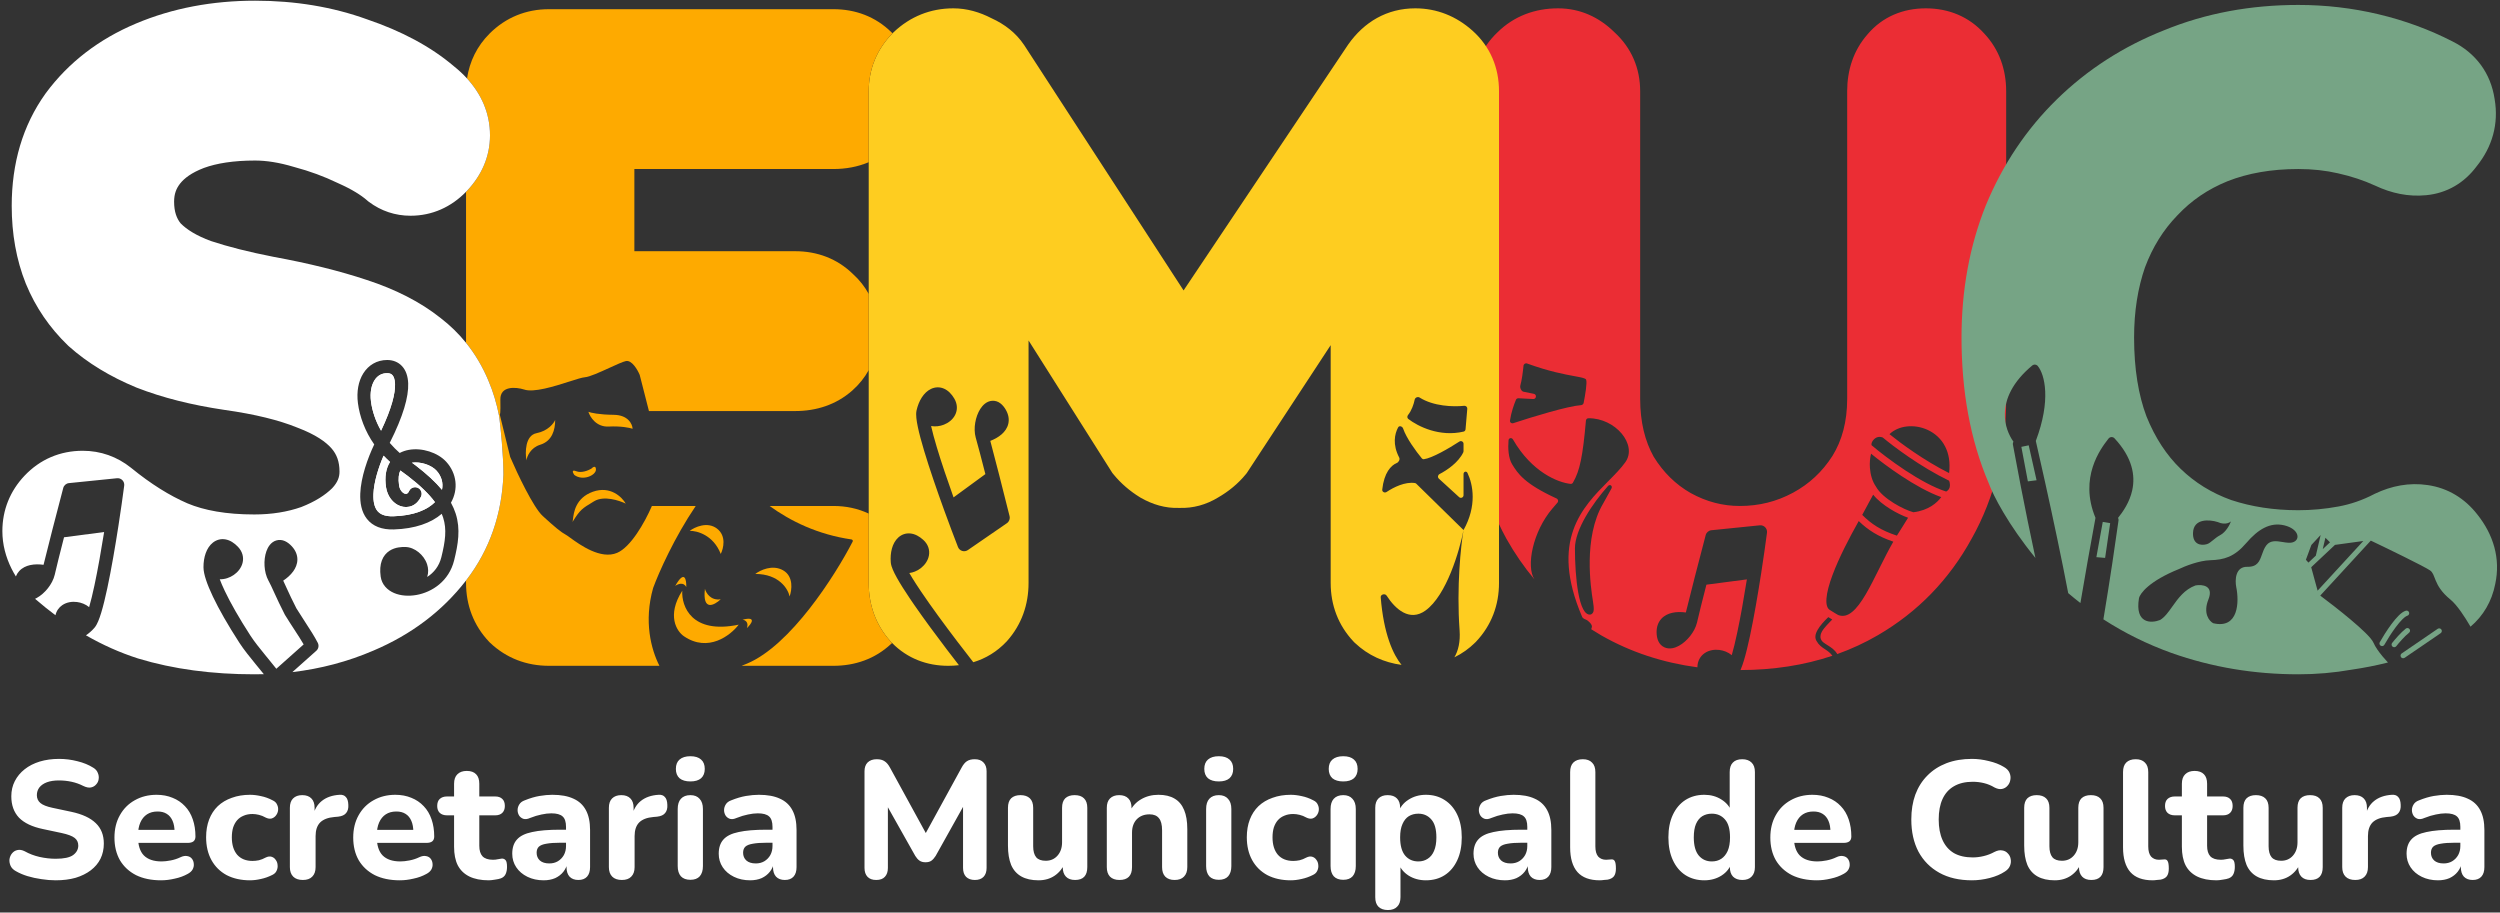 <svg width="600" height="219" viewBox="0 0 600 219" fill="none" xmlns="http://www.w3.org/2000/svg">
<rect x="0" y="0" width="600" height="219" fill="#333333" stroke="none"/>
<path d="M169.183 141.322C169.451 142.318 170.584 144.213 172.976 143.82C171.444 145.278 168.541 146.819 169.183 141.322Z" fill="#FEAA00"/>
<path d="M172.976 132.943C171.21 128.404 167.275 127.361 165.529 127.407C166.747 126.492 169.761 125.101 172.072 126.858C174.382 128.615 173.637 131.647 172.976 132.943Z" fill="#FEAA00"/>
<path d="M187.949 136.878C185.386 135.414 182.428 136.848 181.268 137.747C186.979 137.747 189.138 141.347 189.504 143.146C190.053 141.667 190.511 138.342 187.949 136.878Z" fill="#FEAA00"/>
<path d="M162.052 140.63C162.662 140.172 164.046 139.587 164.705 140.904C164.766 139.135 164.321 136.604 162.052 140.63Z" fill="#FEAA00"/>
<path d="M178.203 148.728C178.767 148.789 179.768 149.277 179.255 150.742C180.353 149.704 181.68 147.85 178.203 148.728Z" fill="#FEAA00"/>
<path d="M177.288 149.918C165.941 152.297 163.531 145.48 163.744 141.774C159.938 147.74 162.433 151.55 164.156 152.709C169.976 156.662 175.336 152.496 177.288 149.918Z" fill="#FEAA00"/>
<path fill-rule="evenodd" clip-rule="evenodd" d="M384.289 152.481L384.266 152.467C383.46 152 382.669 151.517 381.892 151.018C381.953 150.848 382.007 150.668 382.054 150.478C382.197 149.908 381.17 148.903 380.616 148.708C380.199 148.56 379.838 148.339 379.72 148.063C371.859 129.716 379.79 121.725 385.991 115.477C387.559 113.897 389.016 112.429 390.08 110.933C393.073 106.722 387.675 100.294 381.209 100.382C380.899 100.386 380.649 100.636 380.622 100.946C379.866 109.485 379.184 112.959 377.503 115.842C377.387 116.04 377.17 116.157 376.941 116.133C373.909 115.816 367.634 113.316 363.118 105.48C362.825 104.971 362.1 105.076 362.049 105.661C361.893 107.462 361.984 109.925 362.919 111.438L362.937 111.468C364.248 113.591 365.773 116.062 373.575 119.636C373.961 119.813 374.072 120.31 373.795 120.63L373.737 120.696C373.385 121.103 373.012 121.533 372.617 121.994C367.805 127.608 366.235 136.001 368.264 139.048C365.758 136.063 363.514 132.809 361.536 129.292L361.514 129.253L361.493 129.215C356.058 119.277 353.444 108.028 353.444 95.674V21.895C353.444 16.462 355.404 11.568 359.374 7.78C363.356 3.838 368.421 2.001 373.95 2.001C379.204 2.001 383.779 4.117 387.436 7.711C391.535 11.453 393.64 16.36 393.64 21.895V95.674C393.64 101.351 394.813 105.916 396.889 109.619C399.235 113.422 402.176 116.273 405.737 118.317C409.542 120.423 413.45 121.433 417.565 121.433C422.197 121.433 426.409 120.369 430.321 118.254C434.202 116.157 437.334 113.249 439.784 109.428C442.056 105.757 443.324 101.266 443.324 95.674V21.895C443.324 16.865 444.809 12.133 448.179 8.273C451.798 3.98 456.764 2.001 462.199 2.001C467.634 2.001 472.558 3.971 476.264 8.094C479.845 11.939 481.481 16.733 481.481 21.895V95.674C481.481 108.046 478.791 119.31 473.208 129.253C467.812 139.103 460.271 146.887 450.66 152.467C447.562 154.266 444.323 155.766 440.949 156.975C440.31 155.914 439.494 155.402 438.66 154.879C438.315 154.663 437.968 154.445 437.628 154.185C437.345 153.969 437.122 153.692 437.001 153.35C436.882 153.011 436.886 152.673 436.952 152.368C437.076 151.793 437.438 151.243 437.809 150.774C438.193 150.288 438.672 149.785 439.132 149.309L439.3 149.135C439.449 148.982 439.595 148.83 439.737 148.681C439.645 148.627 439.552 148.571 439.46 148.516C439.23 148.376 438.999 148.233 438.797 148.106C437.699 149.163 436.787 150.189 436.236 151.153C435.615 152.237 435.537 153.08 435.944 153.8C436.535 154.845 437.21 155.291 437.975 155.797L438.054 155.848C438.633 156.231 439.254 156.658 439.777 157.382C432.938 159.676 425.562 160.799 417.714 160.813C417.74 160.754 417.765 160.695 417.79 160.636C418.045 160.037 418.294 159.317 418.537 158.516C419.023 156.911 419.516 154.878 419.998 152.618C420.965 148.092 421.913 142.544 422.7 137.454C423.255 133.866 423.731 130.494 424.078 127.852C424.141 127.373 423.982 126.892 423.645 126.545C423.309 126.199 422.833 126.026 422.352 126.074L410.733 127.256C410.078 127.322 409.533 127.788 409.365 128.425C408.703 130.942 407.698 134.792 406.743 138.503C405.906 141.759 405.101 144.932 404.604 146.998C403.586 146.854 402.415 146.828 401.322 147.077C400.415 147.283 399.446 147.705 398.706 148.525C397.94 149.374 397.561 150.49 397.58 151.796C397.602 153.242 398.058 154.71 399.442 155.353C400.698 155.937 402.035 155.49 402.944 154.992C403.932 154.45 404.882 153.603 405.643 152.639C406.386 151.698 407.02 150.554 407.304 149.336C407.329 149.255 407.347 149.174 407.358 149.093C407.707 147.531 408.572 144.089 409.537 140.324L419.251 139.053C418.54 143.505 417.728 148.12 416.909 151.959C416.472 154.006 416.037 155.809 415.621 157.239C414.764 156.528 413.7 156.12 412.668 155.988C411.506 155.84 410.198 156.021 409.138 156.738C408.056 157.471 407.39 158.662 407.377 160.153C399.06 159.04 391.345 156.513 384.31 152.493L384.289 152.481ZM364.878 92.526C365.241 91.242 365.5 89.257 365.64 87.787C365.68 87.367 366.109 87.096 366.505 87.24C371.754 89.153 375.581 89.856 377.928 90.287C379.587 90.592 380.508 90.761 380.669 91.126C380.962 91.785 380.445 94.854 380.072 96.705C380.012 97.004 379.747 97.213 379.443 97.235C376.27 97.461 367.888 100.014 363.185 101.562C362.761 101.701 362.334 101.371 362.396 100.93C362.657 99.055 363.359 97.062 363.828 95.95C363.928 95.712 364.17 95.567 364.428 95.581L367.961 95.765C368.743 95.806 368.886 94.669 368.119 94.515L365.64 94.015C365.112 93.908 364.732 93.044 364.878 92.526ZM385.922 116.64C382.229 120.796 377.984 127.057 377.984 131.621C377.984 138.444 378.882 147.995 381.758 147.483C381.808 147.475 381.858 147.456 381.902 147.431C382.644 147.005 382.609 146.186 382.275 144.078C381.835 141.291 379.91 129.055 384.747 120.86L386.742 117.255C387.088 116.629 386.397 116.106 385.922 116.64ZM467.785 113.54C461.703 110.491 456.062 106.298 453.478 104.202C455.617 102.117 459.415 101.685 462.653 103.182C464.384 103.982 465.902 105.32 466.85 107.194C467.684 108.843 468.098 110.948 467.785 113.54ZM467.785 115.372C460.78 111.986 454.251 107 451.866 105.004C450.904 104.628 450.117 104.994 449.614 105.588C449.346 105.904 449.194 106.252 449.153 106.523C449.132 106.656 449.142 106.747 449.156 106.8C449.169 106.846 449.182 106.857 449.186 106.86C450.925 108.341 453.938 110.69 457.296 112.9C460.562 115.049 464.096 117.025 467.08 117.972C467.557 117.719 467.808 117.358 467.918 116.955C468.036 116.52 468.003 115.97 467.785 115.372ZM456.393 114.273C459.456 116.289 462.855 118.226 465.896 119.307C464.928 120.639 462.86 122.496 459.218 122.942C458.088 122.633 456.274 121.846 454.513 120.753C452.662 119.605 451.011 118.205 450.24 116.804L450.22 116.766L450.195 116.731C449.367 115.537 448.897 113.933 448.779 112.279C448.694 111.082 448.797 109.903 449.052 108.888C450.878 110.38 453.51 112.376 456.393 114.273ZM457.939 124.259C456.695 123.815 455.136 123.075 453.646 122.15C452.142 121.217 450.621 120.043 449.562 118.723C449.235 119.298 448.883 119.948 448.517 120.635L448.181 121.266C447.77 122.039 447.348 122.833 446.934 123.576C449.137 125.778 451.431 127.299 455.255 128.555C455.679 127.862 456.104 127.194 456.513 126.552C457.023 125.749 457.509 124.986 457.939 124.259ZM446.095 125.056C448.318 127.205 450.707 128.745 454.397 130.001C453.257 131.987 452.201 134.084 451.192 136.106L450.96 136.572C449.88 138.739 448.854 140.797 447.818 142.565C446.701 144.47 445.618 145.956 444.514 146.858C443.444 147.731 442.423 148.009 441.31 147.663C441.303 147.66 441.273 147.649 441.216 147.621C441.151 147.59 441.069 147.548 440.973 147.495C440.78 147.389 440.55 147.254 440.312 147.11C439.921 146.873 439.53 146.625 439.279 146.465L439.135 146.374C438.586 146.028 438.237 145.224 438.349 143.659C438.458 142.139 438.99 140.179 439.817 137.967C441.345 133.876 443.806 129.114 446.095 125.056Z" fill="#EB2D34"/>
<path d="M368.802 139.68C368.979 139.885 369.157 140.088 369.337 140.291C369.167 140.083 368.988 139.879 368.802 139.68Z" fill="#FEAA00"/>
<path fill-rule="evenodd" clip-rule="evenodd" d="M561.158 41.605L561.128 41.598C558.191 40.92 555.02 40.566 551.596 40.566C545.056 40.566 539.428 41.593 534.599 43.497C529.873 45.414 525.902 48.133 522.596 51.66L522.556 51.703L522.515 51.745C519.216 55.154 516.634 59.261 514.798 64.168C513.088 69.099 512.182 74.685 512.182 81C512.182 88.585 513.237 94.832 515.14 99.9C517.241 105.127 520.007 109.282 523.361 112.527C526.765 115.821 530.778 118.315 535.485 120.007C540.334 121.613 545.687 122.452 551.596 122.452C554.802 122.452 558.015 122.156 561.243 121.558C564.167 121.016 566.999 120.041 569.758 118.606L569.874 118.545L569.992 118.489C573.972 116.594 578.246 115.764 582.637 116.417C587.529 117.122 591.565 119.641 594.547 123.457C598.381 128.268 600.19 134.007 598.85 140.192C598.021 144.381 595.96 147.83 592.926 150.403C592.177 149.121 591.408 147.899 590.654 146.834C589.739 145.542 588.87 144.518 588.106 143.895C585.938 142.128 585.096 140.591 584.571 139.331C584.462 139.068 584.374 138.84 584.295 138.634L584.294 138.632C584.176 138.324 584.076 138.063 583.948 137.802C583.756 137.413 583.544 137.127 583.208 136.895C582.888 136.673 582.095 136.233 580.974 135.647C579.868 135.07 578.481 134.37 577.001 133.636C574.229 132.261 571.142 130.77 568.993 129.744L556.857 142.944C558.858 144.437 561.634 146.585 564.086 148.643C565.431 149.773 566.686 150.881 567.665 151.844C568.154 152.325 568.58 152.777 568.916 153.181C569.244 153.575 569.519 153.963 569.666 154.313C570.067 155.265 570.906 156.442 571.832 157.555C572.263 158.072 572.703 158.564 573.111 159C570.242 159.722 567.337 160.295 564.397 160.72C560.193 161.463 555.924 161.832 551.596 161.832C541.004 161.832 530.852 160.138 521.187 156.718L521.169 156.712L521.151 156.705L521.15 156.705C515.354 154.622 509.907 151.932 504.817 148.64C505.603 143.916 506.336 139.246 506.97 135.055C507.56 131.147 508.066 127.648 508.447 124.896C508.477 124.679 508.431 124.469 508.33 124.293C509.568 122.758 511.115 120.489 511.733 117.675C512.518 114.101 511.775 109.811 507.485 105.198C507.294 104.993 507.021 104.882 506.741 104.897C506.461 104.912 506.202 105.05 506.033 105.274C505.976 105.35 505.909 105.438 505.832 105.537C504.252 107.595 498.877 114.594 502.916 124.282C502.399 127.07 501.765 130.562 501.083 134.411C500.508 137.661 499.899 141.171 499.298 144.727C498.307 143.96 497.332 143.167 496.372 142.349C494.826 134.217 492.688 124.185 490.852 115.87C490.009 112.054 489.228 108.592 488.595 105.829C490.452 100.894 490.979 96.937 490.85 93.959C490.721 90.958 489.921 88.884 489.075 87.852C488.915 87.656 488.683 87.533 488.431 87.509C488.18 87.485 487.929 87.563 487.735 87.725C482.976 91.693 481.25 95.715 481.16 99.213C481.089 102.015 482.072 104.382 483.224 106C483.102 106.193 483.05 106.431 483.094 106.673C483.591 109.407 484.243 112.882 484.998 116.761C486.018 122.005 487.229 128.001 488.5 133.905C481.938 125.876 478.372 118.932 477.269 115.917C472.865 105.586 470.764 93.894 470.764 81C470.764 69.684 472.677 59.086 476.596 49.289L476.615 49.241L476.635 49.194C480.669 39.482 486.317 31.022 493.589 23.901C500.973 16.669 509.624 11.111 519.468 7.226C529.401 3.17 540.138 1.186 551.596 1.186C558.146 1.186 564.569 1.931 570.852 3.427C577.107 4.916 583.029 7.084 588.6 9.942C594.188 12.749 597.777 17.536 598.707 23.768C599.734 29.721 598.152 35.266 594.388 39.916C591.45 43.879 587.302 46.367 582.279 46.849C578.033 47.27 573.912 46.385 570.048 44.556C567.299 43.3 564.35 42.315 561.187 41.612L561.158 41.605ZM556.225 141.764L554.686 136.135L560.395 130.771L567.191 129.838L556.225 141.764ZM559.201 130.159L558.098 129.06L557.46 131.794L559.201 130.159ZM556.954 128.399L555.799 133.355L554.024 135.023C553.838 134.81 553.63 134.578 553.416 134.347L554.73 130.791L556.954 128.399ZM552.436 133.354L552.495 133.193L552.387 133.31L552.418 133.338L552.436 133.354ZM513.35 143.591C512.34 149.75 516.308 149.628 518.419 148.798C519.538 148.131 520.411 146.902 521.358 145.568C522.731 143.635 524.259 141.483 526.917 140.505C528.511 140.221 531.362 140.495 530.019 143.865C528.676 147.234 530.224 149.073 531.166 149.571C537.297 151.033 537.413 144.411 536.704 140.918C536.375 139.264 536.445 135.971 539.353 136.033C541.804 136.086 542.306 134.666 542.862 133.098C543.13 132.34 543.411 131.548 543.929 130.87C544.901 129.601 546.387 129.847 547.817 130.083C548.732 130.234 549.623 130.381 550.343 130.128C552.191 129.476 551.695 126.933 548.274 126.093C544.853 125.253 541.931 127.02 539.083 130.348C536.236 133.677 533.763 134.357 530.449 134.452C527.798 134.528 524.36 135.889 522.973 136.56C515.797 139.455 513.568 142.453 513.35 143.591ZM535.43 125.138C535.146 125.933 534.228 127.709 532.819 128.45C532.151 128.801 531.608 129.247 531.123 129.646C530.585 130.088 530.117 130.472 529.625 130.609C528.117 131.027 526.243 130.61 526.32 127.916C526.422 124.35 530.315 124.679 532.249 125.289C532.885 125.599 534.412 126.004 535.43 125.138Z" fill="#76A485"/>
<path d="M577.093 157.884C576.998 157.915 576.902 157.946 576.807 157.977C576.59 157.993 576.371 157.896 576.239 157.704C576.042 157.416 576.116 157.022 576.404 156.826L585.051 150.914C585.339 150.717 585.732 150.791 585.929 151.079C586.126 151.367 586.052 151.76 585.764 151.957L577.117 157.869C577.109 157.874 577.101 157.879 577.093 157.884Z" fill="#76A485"/>
<path d="M485.125 107.244C485.556 109.596 486.087 112.419 486.689 115.528L488.777 115.264C488.082 112.132 487.437 109.269 486.89 106.878L485.125 107.244Z" fill="#76A485"/>
<path d="M505.228 133.895C505.698 130.762 506.11 127.92 506.442 125.551L504.662 125.26C504.217 127.672 503.693 130.56 503.131 133.719L505.228 133.895Z" fill="#76A485"/>
<path d="M577.754 147.781C578.089 147.686 578.284 147.337 578.189 147.001C578.094 146.665 577.744 146.471 577.409 146.566C576.815 146.734 576.214 147.212 575.669 147.753C575.104 148.314 574.518 149.026 573.958 149.777C572.838 151.281 571.782 152.999 571.149 154.124C570.978 154.428 571.086 154.813 571.39 154.984C571.695 155.155 572.08 155.047 572.251 154.743C572.864 153.651 573.892 151.982 574.972 150.532C575.512 149.806 576.056 149.149 576.559 148.65C577.083 148.13 577.49 147.856 577.754 147.781Z" fill="#76A485"/>
<path d="M578.166 151.863C578.442 151.649 578.493 151.252 578.28 150.976C578.066 150.7 577.669 150.65 577.393 150.863C576.209 151.778 574.706 153.553 574.112 154.308C573.896 154.582 573.943 154.979 574.217 155.195C574.492 155.411 574.889 155.363 575.105 155.089C575.694 154.34 577.116 152.675 578.166 151.863Z" fill="#76A485"/>
<path fill-rule="evenodd" clip-rule="evenodd" d="M273.801 119.476L273.697 119.416L273.593 119.352C271.171 117.862 269.032 116.034 267.245 113.85L266.957 113.498L246.853 81.711V139.9C246.853 145.102 245.197 149.899 241.707 153.825L241.637 153.904L241.564 153.981C239.28 156.408 236.567 158.034 233.592 158.935C232.405 157.42 231.095 155.727 229.746 153.952C226.721 149.976 223.511 145.612 221.037 141.944C220.638 141.352 220.26 140.781 219.906 140.235C219.263 139.241 218.699 138.329 218.236 137.524C218.701 137.466 219.151 137.344 219.577 137.173C220.125 136.952 220.631 136.65 221.071 136.297C221.967 135.577 222.731 134.529 222.947 133.288C223.178 131.957 222.737 130.607 221.572 129.558C220.637 128.715 219.606 128.151 218.515 128.034C217.401 127.915 216.4 128.282 215.628 128.967C215.61 128.983 215.592 128.999 215.574 129.016C214.116 130.353 213.601 132.686 213.789 134.997C213.835 135.567 214.048 136.178 214.283 136.731C214.532 137.317 214.869 137.98 215.267 138.693C216.065 140.12 217.159 141.842 218.418 143.71C218.74 144.187 219.074 144.675 219.417 145.172C221.767 148.571 224.58 152.379 227.231 155.865C228.234 157.183 229.214 158.457 230.14 159.647C229.297 159.746 228.439 159.794 227.57 159.794C222.433 159.794 217.752 158.013 214.104 154.317C213.995 154.207 213.887 154.095 213.781 153.982L213.708 153.905L213.638 153.825C210.148 149.9 208.492 145.102 208.492 139.9V123.263V88.836V70.545V38.928V21.895C208.492 16.542 210.482 11.784 214.213 7.989C214.257 7.945 214.301 7.9 214.345 7.856L214.417 7.784L214.49 7.715C218.447 3.966 223.337 2.001 228.793 2.001C232.058 2.001 235.141 2.913 237.961 4.376C241.057 5.777 243.828 7.863 245.804 10.827L245.828 10.864L284.059 69.705L323.526 10.743L323.576 10.672L323.576 10.672C327.389 5.253 332.886 2.001 339.665 2.001C344.884 2.001 349.548 3.917 353.404 7.367C357.671 11.185 359.763 16.247 359.763 21.895V139.9C359.763 145.232 357.95 150.085 354.261 153.991L354.188 154.068L354.113 154.144C352.581 155.676 350.877 156.871 349.048 157.759C349.982 156.175 350.504 154.049 350.3 151.246C349.543 140.826 350.616 130.881 351.248 127.21C354.487 121.426 353.55 116.348 352.196 113.511C351.936 112.968 351.248 113.176 351.248 113.778V118.848C351.248 119.397 350.595 119.685 350.19 119.314L345.323 114.869C344.982 114.558 345.076 113.993 345.486 113.781C347.305 112.842 350.049 110.973 351.192 108.548C351.229 108.468 351.248 108.38 351.248 108.291V106.506C351.248 105.999 350.678 105.696 350.253 105.972C347.744 107.599 343.723 109.951 341.725 110.211C341.537 110.236 341.358 110.152 341.237 110.005C339.841 108.323 337.548 105.187 336.744 102.842C336.562 102.308 335.819 102.078 335.551 102.574C334.694 104.152 334.185 106.721 335.805 109.799C336.048 110.26 335.704 110.923 335.223 111.122C333.837 111.697 332.183 113.427 331.735 117.503C331.675 118.048 332.318 118.382 332.773 118.077C334.509 116.915 337.223 115.584 339.581 115.929C339.705 115.947 339.819 116.008 339.908 116.095L351.248 127.21C350.309 132.133 347.17 142.888 342.122 146.525C338.305 149.275 334.89 146.212 332.785 142.946C332.405 142.357 331.316 142.647 331.372 143.347C332.073 152.141 334.353 157.118 336.368 159.574C332.197 159.004 328.357 157.306 325.167 154.293L325.011 154.146L324.865 153.991C321.176 150.085 319.363 145.232 319.363 139.9V82.838L299.22 113.546L298.972 113.85C297.123 116.11 294.86 117.948 292.312 119.418C289.517 121.112 286.372 122.025 283.017 121.897C279.653 122.03 276.536 121.039 273.801 119.476ZM351.417 97.394C348.766 97.667 344.076 97.528 340.705 95.41C340.269 95.136 339.633 95.403 339.527 95.908C339.29 97.045 338.802 98.506 337.926 99.605C337.695 99.895 337.7 100.323 337.993 100.549C340.35 102.361 345.513 104.928 351.259 103.586C351.519 103.525 351.706 103.301 351.729 103.035L352.149 98.095C352.183 97.686 351.825 97.352 351.417 97.394ZM229.917 131.288C230.092 131.738 230.463 132.083 230.925 132.225C231.386 132.367 231.887 132.29 232.285 132.017L241.66 125.562C242.203 125.189 242.457 124.518 242.297 123.879C241.684 121.418 240.739 117.657 239.815 114.039C239.01 110.883 238.216 107.811 237.672 105.812C238.604 105.457 239.606 104.931 240.418 104.212C241.1 103.607 241.737 102.786 241.987 101.727C242.247 100.632 242.045 99.49 241.412 98.376C240.713 97.146 239.624 96.088 238.117 96.188C236.751 96.279 235.808 97.301 235.263 98.157C234.669 99.088 234.252 100.262 234.053 101.447C233.858 102.603 233.852 103.884 234.182 105.064C234.199 105.146 234.222 105.225 234.25 105.301C234.683 106.794 235.554 110.127 236.49 113.785L228.851 119.376C227.378 115.253 225.917 110.951 224.823 107.303C224.245 105.376 223.777 103.654 223.464 102.249C224.518 102.44 225.603 102.288 226.535 101.921C227.604 101.501 228.646 100.728 229.221 99.606C229.837 98.405 229.818 96.985 229.018 95.636C228.376 94.554 227.559 93.709 226.552 93.272C225.501 92.817 224.41 92.883 223.453 93.334C221.663 94.178 220.477 96.251 219.969 98.514C219.844 99.072 219.865 99.719 219.925 100.316C219.989 100.95 220.113 101.683 220.282 102.482C220.618 104.082 221.15 106.052 221.797 108.21C223.093 112.531 224.882 117.717 226.595 122.436C227.803 125.762 228.976 128.867 229.917 131.288Z" fill="#FECD20"/>
<path d="M177.981 159.794H200.018C205.18 159.794 209.974 158.158 213.819 154.578C213.915 154.491 214.01 154.404 214.104 154.317C213.995 154.207 213.887 154.095 213.781 153.982L213.708 153.905L213.638 153.825C210.148 149.9 208.492 145.102 208.492 139.9V123.263C205.899 122.04 203.042 121.433 200.018 121.433H184.708C189.707 125.07 196.287 128.299 204.353 129.464C204.603 129.5 204.753 129.765 204.636 129.989C200.376 138.224 189.73 154.904 179.285 159.266C178.844 159.45 178.409 159.626 177.981 159.794Z" fill="#FEAA00"/>
<path fill-rule="evenodd" clip-rule="evenodd" d="M14.955 145.228C14.125 145.79 13.541 146.624 13.311 147.655C11.747 146.49 10.205 145.252 8.685 143.942C8.596 143.866 8.507 143.789 8.418 143.712C8.558 143.648 8.691 143.58 8.816 143.512C9.798 142.973 10.744 142.131 11.5 141.172C12.238 140.237 12.869 139.1 13.151 137.889C13.176 137.808 13.194 137.727 13.206 137.646C13.551 136.096 14.409 132.682 15.367 128.946L24.991 127.687C24.286 132.104 23.481 136.681 22.668 140.488C22.236 142.513 21.806 144.298 21.394 145.714C20.544 145.013 19.49 144.611 18.469 144.48C17.313 144.333 16.011 144.513 14.955 145.228Z" fill="white"/>
<path d="M141.212 98.833C141.598 100.074 143.109 102.519 146.066 102.371C149.023 102.223 151.139 102.665 151.828 102.904C151.769 101.8 150.775 99.585 147.276 99.555C143.777 99.524 141.776 99.061 141.212 98.833Z" fill="#FEAA00"/>
<path d="M126.339 110.487C126.476 109.536 127.33 107.455 129.653 106.736C132.558 105.838 133.237 103.126 133.244 100.787C132.89 101.623 131.499 103.428 128.771 103.962C126.042 104.497 126.013 108.535 126.339 110.487Z" fill="#FEAA00"/>
<path d="M137.826 113.974C137.474 113.473 137.078 112.597 138.315 113.098C139.551 113.6 141.237 112.892 141.925 112.474C142.292 112.096 143.026 111.612 143.028 112.698C143.031 114.057 139.874 115.543 137.826 113.974Z" fill="#FEAA00"/>
<path d="M150.175 120.868C149.288 119.296 146.47 116.523 142.296 118.015C138.124 119.506 137.702 123.028 137.515 124.59C137.475 124.925 137.446 125.17 137.393 125.285C139.213 122.333 139.752 122.009 142.295 120.482C142.405 120.416 142.519 120.348 142.637 120.277C144.921 118.903 148.614 120.099 150.175 120.868Z" fill="#FEAA00"/>
<path d="M89.869 91.285C89.145 92.439 88.762 94.188 89.032 96.33C89.316 98.577 90.132 101.072 91.454 103.365C94.051 97.92 94.887 94.325 94.809 92.143C94.765 90.929 94.446 90.315 94.168 90.017C93.91 89.739 93.525 89.558 92.922 89.558C91.592 89.558 90.563 90.176 89.869 91.285Z" fill="white"/>
<path d="M92.058 109.366C90.819 112.247 89.732 115.708 89.622 118.584C89.552 120.407 89.884 121.74 90.542 122.578C91.139 123.338 92.231 123.973 94.41 123.908C99.442 123.759 102.631 122.276 104.389 120.512C103.01 118.64 100.928 116.582 97.841 114.212C97.73 114.127 97.565 114.009 97.356 113.859L97.353 113.857C97.025 113.622 96.587 113.308 96.076 112.919C95.722 113.678 95.528 114.806 95.772 116.463C95.947 117.653 96.633 118.299 97.129 118.476C97.364 118.56 97.534 118.539 97.653 118.488C97.766 118.439 97.982 118.297 98.184 117.855C98.547 117.062 99.485 116.713 100.278 117.075C101.071 117.438 101.42 118.376 101.057 119.169C100.589 120.193 99.856 120.977 98.906 121.388C97.961 121.796 96.955 121.768 96.067 121.451C94.316 120.826 92.967 119.095 92.647 116.923C92.284 114.466 92.618 112.427 93.601 110.87C93.095 110.41 92.575 109.908 92.058 109.366Z" fill="white"/>
<path d="M102.066 111.359C100.992 111.017 99.858 110.902 98.861 111.046C98.931 111.097 98.999 111.146 99.064 111.193L99.141 111.249L99.142 111.25L99.143 111.25C99.395 111.432 99.606 111.584 99.764 111.706C102.447 113.765 104.519 115.685 106.076 117.549C106.426 115.938 105.97 114.29 104.771 112.967C104.187 112.322 103.227 111.729 102.066 111.359Z" fill="white"/>
<path fill-rule="evenodd" clip-rule="evenodd" d="M117.601 32.493C117.601 37.633 115.538 42.127 112.099 45.769C112.016 45.857 111.933 45.944 111.849 46.03V82.276C114.035 84.984 115.825 88.014 117.215 91.341C118.358 94.016 119.212 96.885 119.804 99.927C120.143 102.601 120.82 109.141 120.82 113.912C120.444 123.357 117.557 131.866 111.986 139.139C111.941 139.198 111.895 139.258 111.849 139.318V139.9C111.849 145.232 113.661 150.085 117.35 153.991L117.497 154.146L117.652 154.293C121.558 157.982 126.411 159.794 131.743 159.794H158.262C156.27 155.875 154.475 149.157 156.752 141.115C158.138 137.347 161.85 128.996 166.975 121.433H157.639L156.456 121.437C154.687 125.513 151.364 131.301 148.103 132.687C144.168 134.359 139.166 130.735 136.877 129.077C136.407 128.737 136.051 128.479 135.843 128.367C134.621 127.713 133.115 126.459 130.26 123.847C127.975 121.758 124.096 113.52 122.441 109.663L119.921 99.399C120.007 99.642 120.161 99.285 120.088 95.912C120.015 92.538 123.82 92.877 125.731 93.469C128.058 94.311 133.097 92.702 136.69 91.554C138.357 91.022 139.712 90.589 140.343 90.545C141.487 90.466 143.987 89.323 146.243 88.291C147.915 87.525 149.454 86.821 150.208 86.657C151.625 86.349 153.013 88.74 153.529 89.973L155.746 98.652H190.847C195.912 98.652 200.674 97.145 204.548 93.728L204.552 93.724L204.568 93.71C206.198 92.261 207.506 90.624 208.492 88.836V70.545C207.546 68.808 206.296 67.209 204.732 65.787C200.923 62.06 196.106 60.291 190.847 60.291H152.248V40.566H200.018C202.981 40.566 205.847 40.045 208.492 38.928V21.895C208.492 16.542 210.482 11.784 214.213 7.989C214.111 7.893 214.008 7.797 213.903 7.702C210.095 3.974 205.277 2.205 200.018 2.205H131.743C126.279 2.205 121.377 4.181 117.499 8.059C114.466 11.092 112.693 14.781 112.087 18.833C115.498 22.564 117.601 27.137 117.601 32.493ZM137.364 125.332C137.374 125.32 137.384 125.304 137.393 125.285L137.364 125.332Z" fill="#FEAA00"/>
<path fill-rule="evenodd" clip-rule="evenodd" d="M33.116 158.028L33.174 158.046C41.607 160.606 50.915 161.832 61.021 161.832C61.789 161.832 62.554 161.822 63.315 161.8C62.898 161.281 62.434 160.715 61.942 160.117L61.939 160.113C61.759 159.893 61.575 159.668 61.388 159.44C60.002 157.748 58.492 155.873 57.459 154.278C54.662 149.957 52.535 146.205 51.099 143.19C50.382 141.683 49.827 140.34 49.448 139.188C49.077 138.061 48.84 137.016 48.835 136.14C48.822 133.78 49.524 131.462 51.098 130.223C51.939 129.561 52.998 129.248 54.137 129.459C55.229 129.66 56.228 130.308 57.11 131.234C58.206 132.383 58.547 133.777 58.212 135.101C57.9 136.337 57.048 137.338 56.086 137.997C55.149 138.639 53.963 139.06 52.74 139.023C53.047 139.839 53.449 140.777 53.952 141.832C55.311 144.688 57.363 148.317 60.111 152.561C61.032 153.983 62.428 155.724 63.832 157.439C64.014 157.661 64.196 157.883 64.378 158.104C65.064 158.94 65.74 159.763 66.319 160.503L72.878 154.658C72.263 153.588 71.521 152.449 70.678 151.154C69.985 150.09 69.223 148.921 68.407 147.597C68.385 147.562 68.366 147.527 68.347 147.492C67.332 145.523 66.56 143.853 65.942 142.503L65.777 142.141L65.776 142.138L65.775 142.137C65.262 141.013 64.886 140.19 64.559 139.592C64.515 139.525 64.476 139.455 64.442 139.38C63.846 138.288 63.561 137.019 63.489 135.83C63.417 134.611 63.562 133.354 63.937 132.298C64.282 131.326 64.98 130.108 66.301 129.709C67.759 129.269 69.071 130.061 70.043 131.119C70.922 132.076 71.38 133.157 71.373 134.295C71.366 135.396 70.925 136.351 70.388 137.104C69.733 138.023 68.832 138.786 67.971 139.355C68.18 139.797 68.4 140.28 68.635 140.794L68.816 141.189C69.421 142.514 70.16 144.112 71.127 145.99C71.819 147.109 72.517 148.184 73.185 149.211C74.393 151.07 75.499 152.771 76.271 154.288C76.597 154.928 76.45 155.706 75.914 156.184L70.167 161.306C76.969 160.507 83.468 158.792 89.635 156.136C98.656 152.31 106.13 146.718 111.849 139.318C111.895 139.258 111.941 139.198 111.986 139.139C117.557 131.866 120.444 123.357 120.82 113.912C120.82 109.141 120.143 102.601 119.804 99.927C119.212 96.885 118.358 94.016 117.215 91.341C115.825 88.014 114.035 84.984 111.849 82.276C110.081 80.086 108.055 78.106 105.773 76.348C100.858 72.431 94.872 69.425 88.019 67.188C81.512 65.02 74.049 63.181 65.672 61.644C59.703 60.475 54.709 59.203 50.639 57.853C47.068 56.543 44.776 55.046 43.35 53.601C42.418 52.44 41.784 50.862 41.784 48.39C41.784 46.613 42.273 45.266 43.236 44.046C44.228 42.79 45.953 41.444 48.954 40.3C51.974 39.2 55.998 38.528 61.225 38.528C63.901 38.528 66.976 38.993 70.494 40.048L70.604 40.081L70.716 40.111C74.356 41.081 77.787 42.348 81.019 43.904L81.121 43.953L81.225 43.999C84.455 45.435 86.667 46.837 88.106 48.095L88.317 48.281L88.542 48.449C91.464 50.641 94.869 51.776 98.522 51.776C103.747 51.776 108.287 49.679 111.849 46.03C111.933 45.944 112.016 45.857 112.099 45.769C115.538 42.127 117.601 37.633 117.601 32.493C117.601 27.137 115.498 22.564 112.087 18.833C111.145 17.803 110.104 16.837 108.979 15.936C103.363 11.151 96.338 7.449 88.156 4.665C79.801 1.638 70.801 0.167 61.225 0.167C50.971 0.167 41.411 1.954 32.65 5.643C23.773 9.381 16.479 14.936 10.998 22.352L10.967 22.394L10.936 22.437C5.412 30.137 2.811 39.258 2.811 49.41C2.811 56.069 3.898 62.326 6.198 68.078L6.212 68.113L6.227 68.147C8.53 73.741 11.909 78.675 16.307 82.91L16.408 83.007L16.513 83.101C21.044 87.147 26.481 90.414 32.687 92.988L32.76 93.018L32.833 93.046C39.032 95.465 46.049 97.217 53.813 98.367L53.815 98.368L53.842 98.372L53.87 98.376C61.25 99.411 66.99 100.857 71.262 102.589L71.343 102.622L71.424 102.653C75.754 104.291 78.253 106.081 79.609 107.663C80.795 109.047 81.481 110.745 81.481 113.201C81.481 114.465 81.083 115.711 79.725 117.166C78.049 118.819 75.653 120.378 72.286 121.694C68.993 122.849 65.261 123.471 61.021 123.471C54.247 123.471 48.987 122.483 44.995 120.808C40.728 118.959 36.226 116.168 31.498 112.311L31.471 112.289L31.443 112.266C28.098 109.59 24.148 108.186 19.852 108.186C14.425 108.186 9.602 110.238 5.867 114.192L5.858 114.202C2.404 117.872 0.569 122.411 0.569 127.468C0.569 130.66 1.377 133.697 2.784 136.512C3.099 137.141 3.441 137.752 3.81 138.343C3.995 137.872 4.257 137.447 4.594 137.073C5.331 136.256 6.296 135.836 7.198 135.631C8.281 135.385 9.441 135.409 10.451 135.552C10.945 133.5 11.743 130.353 12.573 127.125C13.521 123.44 14.52 119.617 15.177 117.117C15.345 116.481 15.89 116.014 16.545 115.948L28.083 114.775C28.564 114.726 29.04 114.899 29.376 115.246C29.713 115.592 29.872 116.073 29.809 116.552C29.464 119.176 28.991 122.525 28.441 126.088C27.659 131.143 26.717 136.652 25.758 141.147C25.278 143.392 24.789 145.411 24.306 147.005C24.065 147.8 23.817 148.516 23.564 149.111C23.325 149.674 23.029 150.258 22.647 150.691C22.04 151.381 21.355 151.993 20.628 152.477C24.637 154.783 28.78 156.635 33.058 158.01L33.116 158.028ZM97.966 92.03C98.08 95.216 96.787 99.856 93.535 106.294C94.319 107.208 95.14 108.016 95.926 108.716C96.6 108.355 97.325 108.116 98.058 107.978C99.705 107.669 101.463 107.852 103.025 108.349C104.58 108.845 106.068 109.693 107.113 110.846C109.612 113.605 110.067 117.41 108.228 120.651C108.705 121.516 109.078 122.38 109.359 123.25C110.567 127.003 109.947 130.614 108.992 134.486C107.758 139.483 103.695 142.128 99.939 142.794C98.066 143.126 96.144 142.994 94.57 142.319C92.968 141.632 91.625 140.317 91.358 138.354C91.153 136.857 91.249 135.591 91.635 134.539C92.031 133.462 92.701 132.7 93.475 132.193C94.884 131.27 96.535 131.273 97.142 131.274L97.196 131.274C98.412 131.274 99.563 131.81 100.45 132.523C101.349 133.245 102.118 134.258 102.502 135.431C102.809 136.371 102.869 137.427 102.527 138.468C104.097 137.469 105.388 135.902 105.925 133.729C106.865 129.919 107.269 127.066 106.352 124.219C106.256 123.921 106.144 123.62 106.015 123.315C103.5 125.488 99.629 126.914 94.504 127.066C91.634 127.151 89.444 126.294 88.057 124.529C86.732 122.842 86.382 120.619 86.465 118.463C86.617 114.515 88.255 109.941 89.815 106.661C87.627 103.565 86.307 99.966 85.898 96.726C85.56 94.047 85.992 91.522 87.192 89.607C88.421 87.646 90.426 86.399 92.922 86.399C94.211 86.399 95.506 86.817 96.481 87.865C97.437 88.892 97.905 90.332 97.966 92.03Z" fill="white"/>
<path fill-rule="evenodd" clip-rule="evenodd" d="M89.869 91.285C89.145 92.439 88.762 94.188 89.032 96.33C89.316 98.577 90.132 101.072 91.454 103.365C94.051 97.92 94.887 94.325 94.809 92.143C94.765 90.929 94.446 90.315 94.168 90.017C93.91 89.739 93.525 89.558 92.922 89.558C91.592 89.558 90.563 90.176 89.869 91.285ZM92.058 109.366C90.819 112.247 89.732 115.708 89.622 118.584C89.552 120.407 89.884 121.74 90.542 122.578C91.139 123.338 92.231 123.973 94.41 123.908C99.442 123.759 102.631 122.276 104.389 120.512C103.01 118.64 100.928 116.582 97.841 114.212C97.73 114.127 97.565 114.009 97.356 113.859L97.353 113.857C97.025 113.622 96.587 113.308 96.076 112.919C95.722 113.678 95.528 114.806 95.772 116.463C95.947 117.653 96.633 118.299 97.129 118.476C97.364 118.56 97.534 118.539 97.653 118.488C97.766 118.439 97.982 118.297 98.184 117.855C98.547 117.062 99.485 116.713 100.278 117.075C101.071 117.438 101.42 118.376 101.057 119.169C100.589 120.193 99.856 120.977 98.906 121.388C97.961 121.796 96.955 121.768 96.067 121.451C94.316 120.826 92.967 119.095 92.647 116.923C92.284 114.466 92.618 112.427 93.601 110.87C93.095 110.41 92.575 109.908 92.058 109.366ZM102.066 111.359C100.992 111.017 99.858 110.902 98.861 111.046L99.064 111.193L99.141 111.249L99.142 111.25L99.143 111.25C99.395 111.432 99.606 111.584 99.764 111.706C102.447 113.765 104.519 115.685 106.076 117.549C106.426 115.938 105.97 114.29 104.771 112.967C104.187 112.322 103.227 111.729 102.066 111.359Z" fill="white"/>
<path d="M13.376 211.273C12.253 211.273 11.104 211.18 9.928 210.993C8.779 210.832 7.671 210.592 6.602 210.271C5.56 209.951 4.624 209.55 3.796 209.069C3.208 208.748 2.794 208.334 2.553 207.826C2.313 207.292 2.219 206.757 2.273 206.223C2.353 205.689 2.553 205.221 2.874 204.82C3.221 204.393 3.649 204.125 4.157 204.019C4.691 203.885 5.279 203.978 5.92 204.299C7.016 204.914 8.205 205.368 9.488 205.662C10.797 205.956 12.093 206.103 13.376 206.103C15.326 206.103 16.716 205.809 17.544 205.221C18.372 204.606 18.787 203.845 18.787 202.936C18.787 202.161 18.493 201.547 17.905 201.093C17.317 200.638 16.288 200.251 14.818 199.93L10.289 198.968C7.724 198.434 5.813 197.525 4.558 196.243C3.328 194.933 2.714 193.223 2.714 191.112C2.714 189.776 2.994 188.56 3.556 187.465C4.117 186.369 4.905 185.421 5.92 184.619C6.936 183.817 8.138 183.203 9.528 182.775C10.944 182.348 12.494 182.134 14.177 182.134C15.674 182.134 17.143 182.321 18.586 182.695C20.029 183.042 21.298 183.564 22.394 184.258C22.928 184.579 23.289 184.993 23.476 185.501C23.69 185.982 23.757 186.476 23.677 186.984C23.623 187.465 23.423 187.892 23.075 188.266C22.755 188.641 22.34 188.881 21.833 188.988C21.325 189.095 20.71 188.975 19.989 188.627C19.107 188.173 18.172 187.839 17.183 187.625C16.195 187.411 15.179 187.304 14.137 187.304C13.015 187.304 12.053 187.451 11.251 187.745C10.476 188.039 9.875 188.453 9.448 188.988C9.047 189.522 8.846 190.137 8.846 190.832C8.846 191.607 9.127 192.235 9.688 192.715C10.249 193.196 11.225 193.584 12.614 193.878L17.143 194.84C19.762 195.401 21.712 196.309 22.995 197.565C24.278 198.795 24.919 200.425 24.919 202.455C24.919 203.791 24.652 205.007 24.117 206.103C23.583 207.172 22.808 208.093 21.793 208.868C20.777 209.643 19.561 210.245 18.145 210.672C16.729 211.073 15.139 211.273 13.376 211.273ZM38.652 211.273C36.327 211.273 34.323 210.859 32.64 210.031C30.983 209.176 29.7 207.987 28.792 206.463C27.91 204.914 27.469 203.097 27.469 201.012C27.469 198.982 27.897 197.205 28.752 195.682C29.607 194.132 30.796 192.929 32.319 192.074C33.869 191.192 35.619 190.751 37.57 190.751C38.986 190.751 40.269 190.992 41.418 191.473C42.567 191.927 43.555 192.595 44.384 193.477C45.212 194.332 45.84 195.388 46.267 196.643C46.695 197.873 46.909 199.249 46.909 200.772C46.909 201.28 46.748 201.667 46.428 201.934C46.107 202.175 45.64 202.295 45.025 202.295H32.439V199.169H42.54L41.899 199.73C41.899 198.634 41.738 197.726 41.418 197.004C41.097 196.256 40.629 195.695 40.015 195.321C39.427 194.947 38.692 194.76 37.81 194.76C36.822 194.76 35.98 194.987 35.285 195.441C34.59 195.895 34.056 196.55 33.682 197.405C33.308 198.26 33.121 199.289 33.121 200.491V200.812C33.121 202.843 33.588 204.339 34.524 205.301C35.486 206.263 36.902 206.744 38.772 206.744C39.413 206.744 40.148 206.664 40.977 206.504C41.805 206.343 42.58 206.089 43.301 205.742C43.916 205.448 44.464 205.355 44.945 205.461C45.426 205.542 45.8 205.755 46.067 206.103C46.334 206.45 46.481 206.851 46.508 207.305C46.561 207.759 46.468 208.214 46.227 208.668C45.987 209.096 45.586 209.456 45.025 209.75C44.117 210.258 43.088 210.632 41.939 210.872C40.816 211.14 39.721 211.273 38.652 211.273ZM60.009 211.273C57.871 211.273 56.001 210.859 54.397 210.031C52.821 209.176 51.605 207.973 50.75 206.423C49.895 204.874 49.467 203.043 49.467 200.932C49.467 199.356 49.708 197.939 50.189 196.684C50.67 195.428 51.364 194.359 52.273 193.477C53.208 192.595 54.33 191.927 55.64 191.473C56.949 190.992 58.405 190.751 60.009 190.751C60.837 190.751 61.719 190.858 62.654 191.072C63.589 191.259 64.511 191.593 65.42 192.074C65.954 192.315 66.315 192.662 66.502 193.116C66.716 193.544 66.796 193.998 66.742 194.479C66.689 194.933 66.515 195.348 66.221 195.722C65.954 196.069 65.607 196.309 65.179 196.443C64.752 196.55 64.271 196.47 63.736 196.203C63.228 195.909 62.694 195.695 62.133 195.561C61.599 195.428 61.091 195.361 60.61 195.361C59.808 195.361 59.1 195.494 58.486 195.762C57.871 196.002 57.35 196.363 56.922 196.844C56.522 197.298 56.201 197.873 55.96 198.567C55.747 199.262 55.64 200.064 55.64 200.972C55.64 202.736 56.067 204.125 56.922 205.141C57.804 206.129 59.033 206.624 60.61 206.624C61.091 206.624 61.599 206.57 62.133 206.463C62.667 206.33 63.202 206.116 63.736 205.822C64.271 205.555 64.752 205.488 65.179 205.622C65.607 205.755 65.941 206.009 66.181 206.383C66.448 206.731 66.595 207.145 66.622 207.626C66.675 208.08 66.595 208.534 66.382 208.989C66.195 209.416 65.847 209.75 65.34 209.991C64.431 210.445 63.522 210.766 62.614 210.953C61.705 211.166 60.837 211.273 60.009 211.273ZM72.696 211.193C71.681 211.193 70.906 210.926 70.371 210.391C69.837 209.857 69.57 209.096 69.57 208.107V193.878C69.57 192.889 69.823 192.141 70.331 191.633C70.866 191.099 71.6 190.832 72.536 190.832C73.498 190.832 74.233 191.099 74.74 191.633C75.248 192.141 75.502 192.889 75.502 193.878V195.962H75.101C75.422 194.359 76.13 193.116 77.225 192.235C78.321 191.353 79.737 190.858 81.474 190.751C82.142 190.698 82.65 190.872 82.997 191.273C83.371 191.647 83.572 192.275 83.598 193.156C83.652 193.985 83.478 194.639 83.077 195.12C82.703 195.601 82.062 195.895 81.153 196.002L80.231 196.082C78.708 196.216 77.573 196.657 76.824 197.405C76.103 198.153 75.742 199.235 75.742 200.652V208.107C75.742 209.096 75.475 209.857 74.941 210.391C74.433 210.926 73.685 211.193 72.696 211.193ZM95.956 211.273C93.632 211.273 91.627 210.859 89.944 210.031C88.287 209.176 87.005 207.987 86.096 206.463C85.214 204.914 84.773 203.097 84.773 201.012C84.773 198.982 85.201 197.205 86.056 195.682C86.911 194.132 88.1 192.929 89.623 192.074C91.173 191.192 92.923 190.751 94.874 190.751C96.29 190.751 97.573 190.992 98.722 191.473C99.871 191.927 100.86 192.595 101.688 193.477C102.516 194.332 103.144 195.388 103.572 196.643C103.999 197.873 104.213 199.249 104.213 200.772C104.213 201.28 104.053 201.667 103.732 201.934C103.411 202.175 102.944 202.295 102.329 202.295H89.744V199.169H99.844L99.203 199.73C99.203 198.634 99.043 197.726 98.722 197.004C98.401 196.256 97.934 195.695 97.319 195.321C96.731 194.947 95.996 194.76 95.115 194.76C94.126 194.76 93.284 194.987 92.589 195.441C91.895 195.895 91.36 196.55 90.986 197.405C90.612 198.26 90.425 199.289 90.425 200.491V200.812C90.425 202.843 90.893 204.339 91.828 205.301C92.79 206.263 94.206 206.744 96.076 206.744C96.718 206.744 97.453 206.664 98.281 206.504C99.109 206.343 99.884 206.089 100.606 205.742C101.22 205.448 101.768 205.355 102.249 205.461C102.73 205.542 103.104 205.755 103.371 206.103C103.639 206.45 103.785 206.851 103.812 207.305C103.866 207.759 103.772 208.214 103.532 208.668C103.291 209.096 102.89 209.456 102.329 209.75C101.421 210.258 100.392 210.632 99.243 210.872C98.121 211.14 97.025 211.273 95.956 211.273ZM117.276 211.273C115.432 211.273 113.882 210.966 112.626 210.351C111.397 209.737 110.475 208.842 109.86 207.666C109.273 206.49 108.979 205.007 108.979 203.217V195.682H107.295C106.547 195.682 105.959 195.481 105.532 195.08C105.131 194.679 104.93 194.132 104.93 193.437C104.93 192.689 105.131 192.128 105.532 191.754C105.959 191.353 106.547 191.152 107.295 191.152H108.979V188.106C108.979 187.091 109.246 186.329 109.78 185.821C110.315 185.287 111.063 185.02 112.025 185.02C113.014 185.02 113.762 185.287 114.269 185.821C114.777 186.329 115.031 187.091 115.031 188.106V191.152H118.839C119.587 191.152 120.161 191.353 120.562 191.754C120.963 192.128 121.163 192.689 121.163 193.437C121.163 194.132 120.963 194.679 120.562 195.08C120.161 195.481 119.587 195.682 118.839 195.682H115.031V202.976C115.031 204.099 115.285 204.94 115.793 205.502C116.327 206.063 117.169 206.343 118.318 206.343C118.719 206.343 119.093 206.303 119.44 206.223C119.787 206.143 120.108 206.089 120.402 206.063C120.776 206.036 121.083 206.156 121.324 206.423C121.564 206.664 121.685 207.212 121.685 208.067C121.685 208.708 121.578 209.269 121.364 209.75C121.15 210.231 120.776 210.579 120.242 210.792C119.894 210.926 119.413 211.033 118.799 211.113C118.211 211.22 117.703 211.273 117.276 211.273ZM130.474 211.273C129.031 211.273 127.735 210.993 126.586 210.432C125.437 209.87 124.542 209.109 123.901 208.147C123.26 207.185 122.939 206.103 122.939 204.9C122.939 203.457 123.313 202.322 124.061 201.493C124.809 200.638 126.025 200.037 127.709 199.69C129.392 199.316 131.623 199.129 134.402 199.129H136.527V202.255H134.442C133.08 202.255 131.971 202.335 131.116 202.495C130.287 202.629 129.686 202.87 129.312 203.217C128.965 203.564 128.791 204.045 128.791 204.66C128.791 205.408 129.045 206.023 129.552 206.504C130.087 206.985 130.848 207.225 131.837 207.225C132.612 207.225 133.293 207.051 133.881 206.704C134.496 206.33 134.977 205.836 135.324 205.221C135.672 204.58 135.845 203.858 135.845 203.057V198.447C135.845 197.271 135.578 196.443 135.044 195.962C134.509 195.454 133.601 195.201 132.318 195.201C131.597 195.201 130.808 195.294 129.953 195.481C129.125 195.641 128.203 195.922 127.188 196.323C126.6 196.59 126.079 196.657 125.624 196.523C125.17 196.363 124.823 196.096 124.582 195.722C124.342 195.321 124.222 194.893 124.222 194.439C124.222 193.958 124.355 193.504 124.622 193.076C124.89 192.622 125.331 192.288 125.945 192.074C127.201 191.566 128.377 191.219 129.472 191.032C130.595 190.845 131.623 190.751 132.559 190.751C134.616 190.751 136.3 191.059 137.609 191.673C138.945 192.261 139.947 193.183 140.615 194.439C141.283 195.668 141.617 197.258 141.617 199.209V208.107C141.617 209.096 141.377 209.857 140.896 210.391C140.415 210.926 139.72 211.193 138.811 211.193C137.903 211.193 137.195 210.926 136.687 210.391C136.206 209.857 135.966 209.096 135.966 208.107V206.624L136.246 206.864C136.086 207.773 135.738 208.561 135.204 209.229C134.696 209.87 134.042 210.378 133.24 210.752C132.438 211.1 131.516 211.273 130.474 211.273ZM149.258 211.193C148.243 211.193 147.468 210.926 146.933 210.391C146.399 209.857 146.132 209.096 146.132 208.107V193.878C146.132 192.889 146.386 192.141 146.893 191.633C147.428 191.099 148.163 190.832 149.098 190.832C150.06 190.832 150.795 191.099 151.302 191.633C151.81 192.141 152.064 192.889 152.064 193.878V195.962H151.663C151.984 194.359 152.692 193.116 153.787 192.235C154.883 191.353 156.299 190.858 158.036 190.751C158.704 190.698 159.212 190.872 159.559 191.273C159.933 191.647 160.134 192.275 160.16 193.156C160.214 193.985 160.04 194.639 159.639 195.12C159.265 195.601 158.624 195.895 157.715 196.002L156.794 196.082C155.27 196.216 154.135 196.657 153.387 197.405C152.665 198.153 152.304 199.235 152.304 200.652V208.107C152.304 209.096 152.037 209.857 151.503 210.391C150.995 210.926 150.247 211.193 149.258 211.193ZM165.696 211.153C164.707 211.153 163.946 210.872 163.411 210.311C162.904 209.723 162.65 208.908 162.65 207.866V194.158C162.65 193.09 162.904 192.275 163.411 191.713C163.946 191.126 164.707 190.832 165.696 190.832C166.658 190.832 167.393 191.126 167.901 191.713C168.435 192.275 168.702 193.09 168.702 194.158V207.866C168.702 208.908 168.448 209.723 167.941 210.311C167.433 210.872 166.685 211.153 165.696 211.153ZM165.696 187.545C164.574 187.545 163.705 187.291 163.091 186.783C162.503 186.249 162.209 185.501 162.209 184.539C162.209 183.55 162.503 182.802 163.091 182.294C163.705 181.76 164.574 181.493 165.696 181.493C166.818 181.493 167.673 181.76 168.261 182.294C168.849 182.802 169.143 183.55 169.143 184.539C169.143 185.501 168.849 186.249 168.261 186.783C167.673 187.291 166.818 187.545 165.696 187.545ZM180.028 211.273C178.585 211.273 177.289 210.993 176.14 210.432C174.991 209.87 174.096 209.109 173.455 208.147C172.814 207.185 172.493 206.103 172.493 204.9C172.493 203.457 172.867 202.322 173.615 201.493C174.364 200.638 175.579 200.037 177.263 199.69C178.946 199.316 181.177 199.129 183.956 199.129H186.081V202.255H183.996C182.634 202.255 181.525 202.335 180.67 202.495C179.841 202.629 179.24 202.87 178.866 203.217C178.519 203.564 178.345 204.045 178.345 204.66C178.345 205.408 178.599 206.023 179.107 206.504C179.641 206.985 180.402 207.225 181.391 207.225C182.166 207.225 182.847 207.051 183.435 206.704C184.05 206.33 184.531 205.836 184.878 205.221C185.226 204.58 185.399 203.858 185.399 203.057V198.447C185.399 197.271 185.132 196.443 184.598 195.962C184.063 195.454 183.155 195.201 181.872 195.201C181.151 195.201 180.362 195.294 179.507 195.481C178.679 195.641 177.757 195.922 176.742 196.323C176.154 196.59 175.633 196.657 175.179 196.523C174.724 196.363 174.377 196.096 174.136 195.722C173.896 195.321 173.776 194.893 173.776 194.439C173.776 193.958 173.909 193.504 174.176 193.076C174.444 192.622 174.885 192.288 175.499 192.074C176.755 191.566 177.931 191.219 179.026 191.032C180.149 190.845 181.177 190.751 182.113 190.751C184.17 190.751 185.854 191.059 187.163 191.673C188.499 192.261 189.501 193.183 190.169 194.439C190.837 195.668 191.171 197.258 191.171 199.209V208.107C191.171 209.096 190.931 209.857 190.45 210.391C189.969 210.926 189.274 211.193 188.365 211.193C187.457 211.193 186.749 210.926 186.241 210.391C185.76 209.857 185.52 209.096 185.52 208.107V206.624L185.8 206.864C185.64 207.773 185.292 208.561 184.758 209.229C184.25 209.87 183.596 210.378 182.794 210.752C181.992 211.1 181.071 211.273 180.028 211.273ZM210.288 211.193C209.379 211.193 208.684 210.939 208.203 210.432C207.722 209.924 207.482 209.216 207.482 208.307V185.1C207.482 184.191 207.736 183.483 208.243 182.976C208.778 182.468 209.499 182.214 210.408 182.214C211.209 182.214 211.837 182.374 212.292 182.695C212.773 182.989 213.213 183.51 213.614 184.258L222.873 201.173H221.51L230.769 184.258C231.17 183.51 231.598 182.989 232.052 182.695C232.533 182.374 233.161 182.214 233.936 182.214C234.844 182.214 235.539 182.468 236.02 182.976C236.528 183.483 236.782 184.191 236.782 185.1V208.307C236.782 209.216 236.541 209.924 236.06 210.432C235.579 210.939 234.884 211.193 233.976 211.193C233.067 211.193 232.359 210.939 231.851 210.432C231.37 209.924 231.13 209.216 231.13 208.307V192.074H232.012L224.557 205.421C224.236 205.929 223.889 206.317 223.514 206.584C223.167 206.824 222.699 206.944 222.112 206.944C221.524 206.944 221.043 206.811 220.669 206.544C220.295 206.276 219.961 205.902 219.667 205.421L212.131 192.034H213.093V208.307C213.093 209.216 212.853 209.924 212.372 210.432C211.918 210.939 211.223 211.193 210.288 211.193ZM249.246 211.273C247.589 211.273 246.213 210.966 245.118 210.351C244.022 209.737 243.207 208.815 242.673 207.586C242.165 206.33 241.911 204.78 241.911 202.936V193.878C241.911 192.862 242.165 192.101 242.673 191.593C243.207 191.086 243.955 190.832 244.917 190.832C245.879 190.832 246.627 191.086 247.162 191.593C247.696 192.101 247.963 192.862 247.963 193.878V203.097C247.963 204.272 248.204 205.154 248.685 205.742C249.166 206.303 249.927 206.584 250.969 206.584C252.118 206.584 253.054 206.183 253.775 205.381C254.523 204.553 254.897 203.471 254.897 202.135V193.878C254.897 192.862 255.151 192.101 255.659 191.593C256.193 191.086 256.942 190.832 257.904 190.832C258.892 190.832 259.64 191.086 260.148 191.593C260.683 192.101 260.95 192.862 260.95 193.878V208.107C260.95 210.164 259.974 211.193 258.024 211.193C257.062 211.193 256.327 210.926 255.819 210.391C255.312 209.857 255.058 209.096 255.058 208.107V205.421L255.659 206.985C255.071 208.347 254.229 209.403 253.134 210.151C252.038 210.899 250.742 211.273 249.246 211.273ZM268.679 211.193C267.691 211.193 266.929 210.926 266.395 210.391C265.887 209.857 265.633 209.096 265.633 208.107V193.878C265.633 192.889 265.887 192.141 266.395 191.633C266.929 191.099 267.664 190.832 268.599 190.832C269.561 190.832 270.296 191.099 270.804 191.633C271.311 192.141 271.565 192.889 271.565 193.878V196.163L271.124 194.84C271.739 193.53 272.647 192.528 273.85 191.834C275.079 191.112 276.468 190.751 278.018 190.751C279.595 190.751 280.891 191.059 281.906 191.673C282.922 192.261 283.683 193.17 284.191 194.399C284.699 195.601 284.952 197.138 284.952 199.008V208.107C284.952 209.096 284.685 209.857 284.151 210.391C283.643 210.926 282.895 211.193 281.906 211.193C280.944 211.193 280.196 210.926 279.662 210.391C279.154 209.857 278.9 209.096 278.9 208.107V199.289C278.9 197.926 278.646 196.951 278.139 196.363C277.658 195.748 276.909 195.441 275.894 195.441C274.611 195.441 273.583 195.842 272.808 196.643C272.06 197.445 271.685 198.514 271.685 199.85V208.107C271.685 210.164 270.683 211.193 268.679 211.193ZM292.517 211.153C291.528 211.153 290.767 210.872 290.232 210.311C289.725 209.723 289.471 208.908 289.471 207.866V194.158C289.471 193.09 289.725 192.275 290.232 191.713C290.767 191.126 291.528 190.832 292.517 190.832C293.479 190.832 294.214 191.126 294.721 191.713C295.256 192.275 295.523 193.09 295.523 194.158V207.866C295.523 208.908 295.269 209.723 294.761 210.311C294.254 210.872 293.506 211.153 292.517 211.153ZM292.517 187.545C291.395 187.545 290.526 187.291 289.912 186.783C289.324 186.249 289.03 185.501 289.03 184.539C289.03 183.55 289.324 182.802 289.912 182.294C290.526 181.76 291.395 181.493 292.517 181.493C293.639 181.493 294.494 181.76 295.082 182.294C295.67 182.802 295.964 183.55 295.964 184.539C295.964 185.501 295.67 186.249 295.082 186.783C294.494 187.291 293.639 187.545 292.517 187.545ZM309.775 211.273C307.638 211.273 305.767 210.859 304.164 210.031C302.587 209.176 301.371 207.973 300.516 206.423C299.661 204.874 299.234 203.043 299.234 200.932C299.234 199.356 299.474 197.939 299.955 196.684C300.436 195.428 301.131 194.359 302.039 193.477C302.975 192.595 304.097 191.927 305.406 191.473C306.716 190.992 308.172 190.751 309.775 190.751C310.604 190.751 311.485 190.858 312.421 191.072C313.356 191.259 314.278 191.593 315.186 192.074C315.721 192.315 316.081 192.662 316.268 193.116C316.482 193.544 316.562 193.998 316.509 194.479C316.455 194.933 316.282 195.348 315.988 195.722C315.721 196.069 315.373 196.309 314.946 196.443C314.518 196.55 314.037 196.47 313.503 196.203C312.995 195.909 312.461 195.695 311.9 195.561C311.365 195.428 310.857 195.361 310.376 195.361C309.575 195.361 308.867 195.494 308.252 195.762C307.638 196.002 307.116 196.363 306.689 196.844C306.288 197.298 305.967 197.873 305.727 198.567C305.513 199.262 305.406 200.064 305.406 200.972C305.406 202.736 305.834 204.125 306.689 205.141C307.571 206.129 308.8 206.624 310.376 206.624C310.857 206.624 311.365 206.57 311.9 206.463C312.434 206.33 312.968 206.116 313.503 205.822C314.037 205.555 314.518 205.488 314.946 205.622C315.373 205.755 315.707 206.009 315.948 206.383C316.215 206.731 316.362 207.145 316.389 207.626C316.442 208.08 316.362 208.534 316.148 208.989C315.961 209.416 315.614 209.75 315.106 209.991C314.198 210.445 313.289 210.766 312.38 210.953C311.472 211.166 310.604 211.273 309.775 211.273ZM322.382 211.153C321.394 211.153 320.632 210.872 320.098 210.311C319.59 209.723 319.336 208.908 319.336 207.866V194.158C319.336 193.09 319.59 192.275 320.098 191.713C320.632 191.126 321.394 190.832 322.382 190.832C323.344 190.832 324.079 191.126 324.587 191.713C325.121 192.275 325.389 193.09 325.389 194.158V207.866C325.389 208.908 325.135 209.723 324.627 210.311C324.119 210.872 323.371 211.153 322.382 211.153ZM322.382 187.545C321.26 187.545 320.392 187.291 319.777 186.783C319.189 186.249 318.895 185.501 318.895 184.539C318.895 183.55 319.189 182.802 319.777 182.294C320.392 181.76 321.26 181.493 322.382 181.493C323.505 181.493 324.36 181.76 324.948 182.294C325.536 182.802 325.829 183.55 325.829 184.539C325.829 185.501 325.536 186.249 324.948 186.783C324.36 187.291 323.505 187.545 322.382 187.545ZM333.107 218.408C332.119 218.408 331.357 218.141 330.823 217.606C330.315 217.098 330.061 216.337 330.061 215.322V193.878C330.061 192.889 330.315 192.141 330.823 191.633C331.357 191.099 332.092 190.832 333.027 190.832C334.016 190.832 334.764 191.099 335.272 191.633C335.78 192.141 336.033 192.889 336.033 193.878V196.603L335.592 195.04C335.993 193.758 336.795 192.729 337.997 191.954C339.227 191.152 340.629 190.751 342.206 190.751C343.916 190.751 345.412 191.166 346.695 191.994C348.004 192.822 349.02 193.998 349.741 195.521C350.463 197.044 350.823 198.861 350.823 200.972C350.823 203.083 350.463 204.914 349.741 206.463C349.02 208.013 348.018 209.202 346.735 210.031C345.453 210.859 343.943 211.273 342.206 211.273C340.656 211.273 339.28 210.899 338.078 210.151C336.875 209.376 336.06 208.374 335.633 207.145H336.114V215.322C336.114 216.337 335.846 217.098 335.312 217.606C334.804 218.141 334.069 218.408 333.107 218.408ZM340.402 206.744C341.257 206.744 342.006 206.53 342.647 206.103C343.315 205.675 343.823 205.047 344.17 204.219C344.544 203.364 344.731 202.282 344.731 200.972C344.731 199.022 344.33 197.592 343.529 196.684C342.727 195.748 341.685 195.281 340.402 195.281C339.547 195.281 338.786 195.481 338.118 195.882C337.476 196.283 336.969 196.911 336.594 197.766C336.22 198.594 336.033 199.663 336.033 200.972C336.033 202.923 336.434 204.379 337.236 205.341C338.037 206.276 339.093 206.744 340.402 206.744ZM361.179 211.273C359.736 211.273 358.44 210.993 357.291 210.432C356.142 209.87 355.247 209.109 354.605 208.147C353.964 207.185 353.643 206.103 353.643 204.9C353.643 203.457 354.017 202.322 354.766 201.493C355.514 200.638 356.73 200.037 358.413 199.69C360.096 199.316 362.328 199.129 365.107 199.129H367.231V202.255H365.147C363.784 202.255 362.675 202.335 361.82 202.495C360.992 202.629 360.39 202.87 360.016 203.217C359.669 203.564 359.495 204.045 359.495 204.66C359.495 205.408 359.749 206.023 360.257 206.504C360.791 206.985 361.553 207.225 362.541 207.225C363.316 207.225 363.998 207.051 364.586 206.704C365.2 206.33 365.681 205.836 366.029 205.221C366.376 204.58 366.55 203.858 366.55 203.057V198.447C366.55 197.271 366.282 196.443 365.748 195.962C365.214 195.454 364.305 195.201 363.022 195.201C362.301 195.201 361.513 195.294 360.658 195.481C359.829 195.641 358.907 195.922 357.892 196.323C357.304 196.59 356.783 196.657 356.329 196.523C355.874 196.363 355.527 196.096 355.287 195.722C355.046 195.321 354.926 194.893 354.926 194.439C354.926 193.958 355.06 193.504 355.327 193.076C355.594 192.622 356.035 192.288 356.649 192.074C357.905 191.566 359.081 191.219 360.177 191.032C361.299 190.845 362.328 190.751 363.263 190.751C365.32 190.751 367.004 191.059 368.313 191.673C369.649 192.261 370.651 193.183 371.319 194.439C371.987 195.668 372.321 197.258 372.321 199.209V208.107C372.321 209.096 372.081 209.857 371.6 210.391C371.119 210.926 370.424 211.193 369.516 211.193C368.607 211.193 367.899 210.926 367.391 210.391C366.91 209.857 366.67 209.096 366.67 208.107V206.624L366.95 206.864C366.79 207.773 366.443 208.561 365.908 209.229C365.401 209.87 364.746 210.378 363.944 210.752C363.143 211.1 362.221 211.273 361.179 211.273ZM383.931 211.273C381.552 211.273 379.775 210.619 378.6 209.309C377.424 207.973 376.836 205.996 376.836 203.377V185.3C376.836 184.285 377.09 183.523 377.598 183.016C378.132 182.481 378.894 182.214 379.882 182.214C380.844 182.214 381.579 182.481 382.087 183.016C382.621 183.523 382.888 184.285 382.888 185.3V203.137C382.888 204.232 383.116 205.047 383.57 205.582C384.051 206.089 384.679 206.343 385.454 206.343C385.667 206.343 385.868 206.33 386.055 206.303C386.242 206.276 386.442 206.263 386.656 206.263C387.084 206.21 387.378 206.343 387.538 206.664C387.725 206.958 387.819 207.559 387.819 208.468C387.819 209.269 387.658 209.884 387.338 210.311C387.017 210.712 386.523 210.979 385.855 211.113C385.587 211.14 385.28 211.166 384.933 211.193C384.585 211.247 384.251 211.273 383.931 211.273ZM409.034 211.273C407.324 211.273 405.814 210.859 404.505 210.031C403.222 209.202 402.22 208.013 401.499 206.463C400.777 204.914 400.416 203.083 400.416 200.972C400.416 198.861 400.777 197.044 401.499 195.521C402.22 193.998 403.222 192.822 404.505 191.994C405.814 191.166 407.324 190.751 409.034 190.751C410.584 190.751 411.947 191.126 413.122 191.874C414.325 192.622 415.14 193.597 415.567 194.8H415.126V185.3C415.126 184.285 415.38 183.523 415.888 183.016C416.396 182.481 417.144 182.214 418.132 182.214C419.094 182.214 419.843 182.481 420.377 183.016C420.911 183.523 421.179 184.285 421.179 185.3V208.107C421.179 209.096 420.911 209.857 420.377 210.391C419.869 210.926 419.134 211.193 418.173 211.193C417.211 211.193 416.462 210.926 415.928 210.391C415.42 209.857 415.166 209.096 415.166 208.107V205.381L415.607 206.944C415.233 208.254 414.432 209.309 413.202 210.111C412 210.886 410.61 211.273 409.034 211.273ZM410.838 206.744C411.719 206.744 412.481 206.53 413.122 206.103C413.764 205.675 414.271 205.047 414.645 204.219C415.019 203.364 415.206 202.282 415.206 200.972C415.206 199.022 414.806 197.592 414.004 196.684C413.202 195.748 412.147 195.281 410.838 195.281C409.983 195.281 409.221 195.481 408.553 195.882C407.912 196.283 407.404 196.911 407.03 197.766C406.682 198.594 406.509 199.663 406.509 200.972C406.509 202.923 406.91 204.379 407.711 205.341C408.513 206.276 409.555 206.744 410.838 206.744ZM436.063 211.273C433.738 211.273 431.734 210.859 430.051 210.031C428.394 209.176 427.111 207.987 426.203 206.463C425.321 204.914 424.88 203.097 424.88 201.012C424.88 198.982 425.308 197.205 426.163 195.682C427.018 194.132 428.207 192.929 429.73 192.074C431.28 191.192 433.03 190.751 434.981 190.751C436.397 190.751 437.68 190.992 438.829 191.473C439.978 191.927 440.966 192.595 441.795 193.477C442.623 194.332 443.251 195.388 443.679 196.643C444.106 197.873 444.32 199.249 444.32 200.772C444.32 201.28 444.16 201.667 443.839 201.934C443.518 202.175 443.051 202.295 442.436 202.295H429.85V199.169H439.951L439.31 199.73C439.31 198.634 439.149 197.726 438.829 197.004C438.508 196.256 438.04 195.695 437.426 195.321C436.838 194.947 436.103 194.76 435.221 194.76C434.233 194.76 433.391 194.987 432.696 195.441C432.001 195.895 431.467 196.55 431.093 197.405C430.719 198.26 430.532 199.289 430.532 200.491V200.812C430.532 202.843 430.999 204.339 431.935 205.301C432.897 206.263 434.313 206.744 436.183 206.744C436.825 206.744 437.559 206.664 438.388 206.504C439.216 206.343 439.991 206.089 440.713 205.742C441.327 205.448 441.875 205.355 442.356 205.461C442.837 205.542 443.211 205.755 443.478 206.103C443.745 206.45 443.892 206.851 443.919 207.305C443.972 207.759 443.879 208.214 443.638 208.668C443.398 209.096 442.997 209.456 442.436 209.75C441.528 210.258 440.499 210.632 439.35 210.872C438.227 211.14 437.132 211.273 436.063 211.273ZM473.264 211.273C470.218 211.273 467.612 210.672 465.448 209.47C463.284 208.267 461.613 206.584 460.438 204.419C459.289 202.228 458.714 199.65 458.714 196.684C458.714 194.466 459.035 192.475 459.676 190.711C460.344 188.921 461.306 187.398 462.562 186.142C463.818 184.859 465.341 183.871 467.131 183.176C468.948 182.481 470.993 182.134 473.264 182.134C474.6 182.134 475.949 182.308 477.312 182.655C478.702 182.976 479.904 183.443 480.919 184.058C481.587 184.432 482.042 184.9 482.282 185.461C482.523 186.022 482.589 186.583 482.483 187.144C482.402 187.705 482.175 188.186 481.801 188.587C481.454 188.988 481.013 189.242 480.479 189.349C479.944 189.456 479.343 189.335 478.675 188.988C477.873 188.507 477.032 188.16 476.15 187.946C475.268 187.732 474.373 187.625 473.464 187.625C471.674 187.625 470.164 187.986 468.935 188.707C467.733 189.402 466.824 190.417 466.209 191.754C465.595 193.09 465.288 194.733 465.288 196.684C465.288 198.607 465.595 200.251 466.209 201.614C466.824 202.976 467.733 204.019 468.935 204.74C470.164 205.435 471.674 205.782 473.464 205.782C474.319 205.782 475.188 205.675 476.07 205.461C476.978 205.248 477.847 204.914 478.675 204.459C479.37 204.112 479.984 203.992 480.519 204.099C481.08 204.179 481.534 204.419 481.881 204.82C482.255 205.194 482.483 205.649 482.563 206.183C482.67 206.717 482.616 207.252 482.402 207.786C482.189 208.321 481.788 208.775 481.2 209.149C480.211 209.817 478.996 210.338 477.553 210.712C476.11 211.086 474.68 211.273 473.264 211.273ZM493.141 211.273C491.484 211.273 490.108 210.966 489.013 210.351C487.917 209.737 487.102 208.815 486.568 207.586C486.06 206.33 485.806 204.78 485.806 202.936V193.878C485.806 192.862 486.06 192.101 486.568 191.593C487.102 191.086 487.85 190.832 488.812 190.832C489.774 190.832 490.523 191.086 491.057 191.593C491.591 192.101 491.859 192.862 491.859 193.878V203.097C491.859 204.272 492.099 205.154 492.58 205.742C493.061 206.303 493.823 206.584 494.865 206.584C496.014 206.584 496.949 206.183 497.67 205.381C498.419 204.553 498.793 203.471 498.793 202.135V193.878C498.793 192.862 499.047 192.101 499.554 191.593C500.089 191.086 500.837 190.832 501.799 190.832C502.788 190.832 503.536 191.086 504.043 191.593C504.578 192.101 504.845 192.862 504.845 193.878V208.107C504.845 210.164 503.87 211.193 501.919 211.193C500.957 211.193 500.222 210.926 499.715 210.391C499.207 209.857 498.953 209.096 498.953 208.107V205.421L499.554 206.985C498.966 208.347 498.125 209.403 497.029 210.151C495.934 210.899 494.638 211.273 493.141 211.273ZM516.623 211.273C514.245 211.273 512.468 210.619 511.292 209.309C510.116 207.973 509.528 205.996 509.528 203.377V185.3C509.528 184.285 509.782 183.523 510.29 183.016C510.824 182.481 511.586 182.214 512.575 182.214C513.536 182.214 514.271 182.481 514.779 183.016C515.313 183.523 515.581 184.285 515.581 185.3V203.137C515.581 204.232 515.808 205.047 516.262 205.582C516.743 206.089 517.371 206.343 518.146 206.343C518.36 206.343 518.56 206.33 518.747 206.303C518.934 206.276 519.135 206.263 519.348 206.263C519.776 206.21 520.07 206.343 520.23 206.664C520.417 206.958 520.511 207.559 520.511 208.468C520.511 209.269 520.35 209.884 520.03 210.311C519.709 210.712 519.215 210.979 518.547 211.113C518.279 211.14 517.972 211.166 517.625 211.193C517.277 211.247 516.943 211.273 516.623 211.273ZM531.948 211.273C530.105 211.273 528.555 210.966 527.299 210.351C526.07 209.737 525.148 208.842 524.533 207.666C523.945 206.49 523.651 205.007 523.651 203.217V195.682H521.968C521.22 195.682 520.632 195.481 520.204 195.08C519.804 194.679 519.603 194.132 519.603 193.437C519.603 192.689 519.804 192.128 520.204 191.754C520.632 191.353 521.22 191.152 521.968 191.152H523.651V188.106C523.651 187.091 523.919 186.329 524.453 185.821C524.987 185.287 525.736 185.02 526.698 185.02C527.686 185.02 528.435 185.287 528.942 185.821C529.45 186.329 529.704 187.091 529.704 188.106V191.152H533.512C534.26 191.152 534.834 191.353 535.235 191.754C535.636 192.128 535.836 192.689 535.836 193.437C535.836 194.132 535.636 194.679 535.235 195.08C534.834 195.481 534.26 195.682 533.512 195.682H529.704V202.976C529.704 204.099 529.958 204.94 530.465 205.502C531 206.063 531.841 206.343 532.99 206.343C533.391 206.343 533.765 206.303 534.113 206.223C534.46 206.143 534.781 206.089 535.075 206.063C535.449 206.036 535.756 206.156 535.997 206.423C536.237 206.664 536.357 207.212 536.357 208.067C536.357 208.708 536.25 209.269 536.037 209.75C535.823 210.231 535.449 210.579 534.914 210.792C534.567 210.926 534.086 211.033 533.471 211.113C532.884 211.22 532.376 211.273 531.948 211.273ZM545.748 211.273C544.092 211.273 542.715 210.966 541.62 210.351C540.524 209.737 539.709 208.815 539.175 207.586C538.667 206.33 538.413 204.78 538.413 202.936V193.878C538.413 192.862 538.667 192.101 539.175 191.593C539.709 191.086 540.458 190.832 541.42 190.832C542.381 190.832 543.13 191.086 543.664 191.593C544.199 192.101 544.466 192.862 544.466 193.878V203.097C544.466 204.272 544.706 205.154 545.187 205.742C545.668 206.303 546.43 206.584 547.472 206.584C548.621 206.584 549.556 206.183 550.278 205.381C551.026 204.553 551.4 203.471 551.4 202.135V193.878C551.4 192.862 551.654 192.101 552.161 191.593C552.696 191.086 553.444 190.832 554.406 190.832C555.395 190.832 556.143 191.086 556.651 191.593C557.185 192.101 557.452 192.862 557.452 193.878V208.107C557.452 210.164 556.477 211.193 554.526 211.193C553.564 211.193 552.829 210.926 552.322 210.391C551.814 209.857 551.56 209.096 551.56 208.107V205.421L552.161 206.985C551.574 208.347 550.732 209.403 549.636 210.151C548.541 210.899 547.245 211.273 545.748 211.273ZM565.262 211.193C564.246 211.193 563.472 210.926 562.937 210.391C562.403 209.857 562.135 209.096 562.135 208.107V193.878C562.135 192.889 562.389 192.141 562.897 191.633C563.431 191.099 564.166 190.832 565.102 190.832C566.063 190.832 566.798 191.099 567.306 191.633C567.814 192.141 568.068 192.889 568.068 193.878V195.962H567.667C567.987 194.359 568.695 193.116 569.791 192.235C570.887 191.353 572.303 190.858 574.04 190.751C574.708 190.698 575.215 190.872 575.563 191.273C575.937 191.647 576.137 192.275 576.164 193.156C576.217 193.985 576.044 194.639 575.643 195.12C575.269 195.601 574.628 195.895 573.719 196.002L572.797 196.082C571.274 196.216 570.138 196.657 569.39 197.405C568.669 198.153 568.308 199.235 568.308 200.652V208.107C568.308 209.096 568.041 209.857 567.506 210.391C566.999 210.926 566.251 211.193 565.262 211.193ZM585.111 211.273C583.668 211.273 582.372 210.993 581.223 210.432C580.074 209.87 579.179 209.109 578.538 208.147C577.897 207.185 577.576 206.103 577.576 204.9C577.576 203.457 577.95 202.322 578.698 201.493C579.446 200.638 580.662 200.037 582.346 199.69C584.029 199.316 586.26 199.129 589.039 199.129H591.164V202.255H589.079C587.717 202.255 586.608 202.335 585.753 202.495C584.924 202.629 584.323 202.87 583.949 203.217C583.602 203.564 583.428 204.045 583.428 204.66C583.428 205.408 583.682 206.023 584.189 206.504C584.724 206.985 585.485 207.225 586.474 207.225C587.249 207.225 587.93 207.051 588.518 206.704C589.133 206.33 589.614 205.836 589.961 205.221C590.309 204.58 590.482 203.858 590.482 203.057V198.447C590.482 197.271 590.215 196.443 589.681 195.962C589.146 195.454 588.238 195.201 586.955 195.201C586.234 195.201 585.445 195.294 584.59 195.481C583.762 195.641 582.84 195.922 581.825 196.323C581.237 196.59 580.716 196.657 580.261 196.523C579.807 196.363 579.46 196.096 579.219 195.722C578.979 195.321 578.859 194.893 578.859 194.439C578.859 193.958 578.992 193.504 579.259 193.076C579.527 192.622 579.968 192.288 580.582 192.074C581.838 191.566 583.014 191.219 584.109 191.032C585.232 190.845 586.26 190.751 587.196 190.751C589.253 190.751 590.937 191.059 592.246 191.673C593.582 192.261 594.584 193.183 595.252 194.439C595.92 195.668 596.254 197.258 596.254 199.209V208.107C596.254 209.096 596.014 209.857 595.533 210.391C595.052 210.926 594.357 211.193 593.448 211.193C592.54 211.193 591.832 210.926 591.324 210.391C590.843 209.857 590.603 209.096 590.603 208.107V206.624L590.883 206.864C590.723 207.773 590.375 208.561 589.841 209.229C589.333 209.87 588.679 210.378 587.877 210.752C587.075 211.1 586.153 211.273 585.111 211.273Z" fill="white"/>
</svg>
